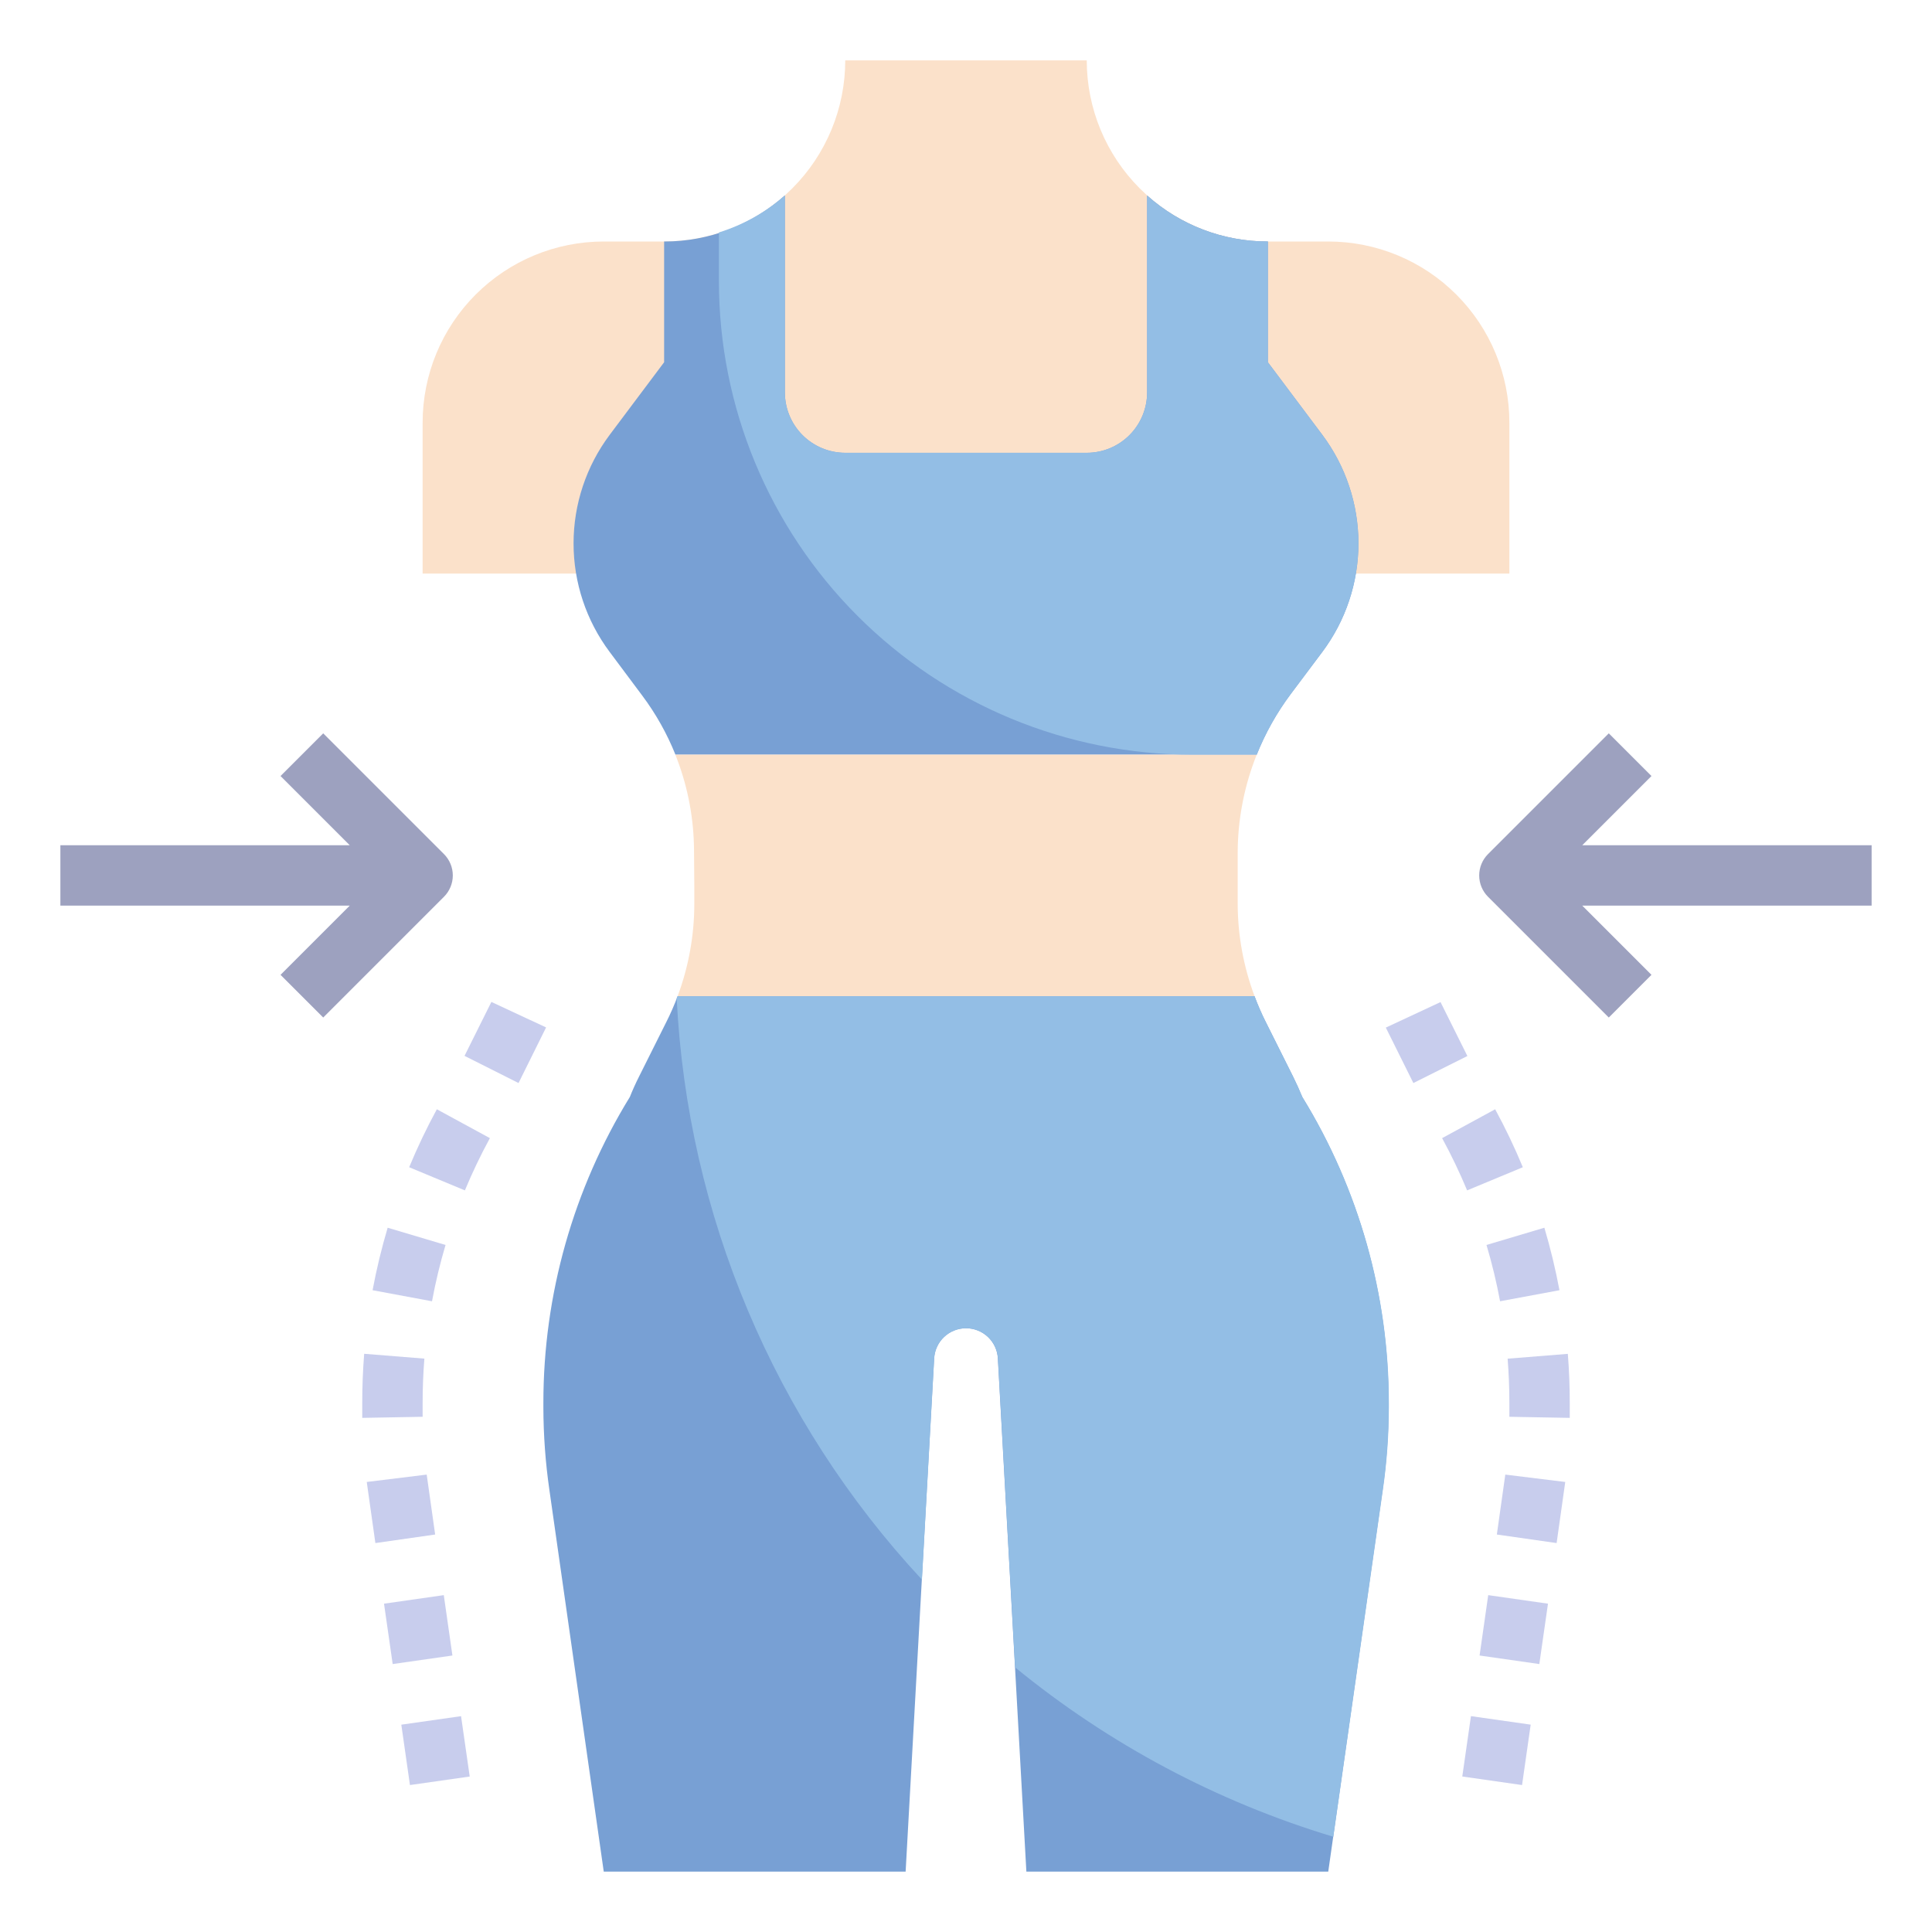 <svg width="512" height="512" viewBox="0 0 512 512" fill="none" xmlns="http://www.w3.org/2000/svg">
<rect x="0" y="0" width="512" height="512" fill="#333333" stroke="none"/>
<g clip-path="url(#clip0_185_13)">
<rect width="512" height="512" fill="white"/>
<path d="M288 16C288 28.73 293.057 40.939 302.059 49.941C311.061 58.943 323.27 64 336 64H352C364.73 64 376.939 69.057 385.941 78.059C394.943 87.061 400 99.27 400 112V152H112V112C112 99.27 117.057 87.061 126.059 78.059C135.061 69.057 147.27 64 160 64H176C188.73 64 200.939 58.943 209.941 49.941C218.943 40.939 224 28.73 224 16H288Z" fill="#FBE1CA"/>
<path d="M333.04 200H179C176.762 194.417 173.804 189.151 170.2 184.336C167.6 180.84 164.48 176.672 161.568 172.776C155.353 164.47 151.996 154.374 152 144C152 133.614 155.369 123.509 161.6 115.2L176 96V64C187.808 64.022 199.207 59.674 208 51.792V104C208 108.243 209.686 112.313 212.686 115.314C215.687 118.314 219.757 120 224 120H288C292.243 120 296.313 118.314 299.314 115.314C302.314 112.313 304 108.243 304 104V51.816C312.798 59.686 324.195 64.026 336 64V96L350.4 115.2C356.627 123.511 359.995 133.615 360 144C359.995 154.385 356.627 164.489 350.4 172.8L342.048 183.928C338.356 188.869 335.328 194.272 333.04 200Z" fill="#78A0D4"/>
<path d="M332.472 264H179.576C182.51 256.136 184.009 247.809 184 239.416V235.056L183.92 225.096C183.85 217.018 182.366 209.014 179.536 201.448C179.359 200.979 179.178 200.513 178.992 200.048L179.136 200H333.04L332.48 201.448C329.526 209.328 328.009 217.673 328 226.088V239.416C328.008 247.812 329.527 256.138 332.472 264Z" fill="#FBE1CA"/>
<path d="M272 496L264.44 360C264.325 357.839 263.386 355.805 261.816 354.317C260.245 352.828 258.164 351.999 256 352C253.836 351.999 251.753 352.828 250.181 354.316C248.61 355.804 247.669 357.839 247.552 360L240 496H160L145.6 394.888C144.551 387.639 144.016 380.325 144 373V371.76C144 343.146 151.931 315.091 166.912 290.712C167.632 288.904 168.432 287.128 169.312 285.384L176.584 270.84C177.706 268.617 178.705 266.333 179.576 264H332.464C333.33 266.333 334.324 268.616 335.44 270.84L342.712 285.384C343.581 287.128 344.381 288.904 345.112 290.712C360.085 315.096 368.008 343.153 368 371.768V373C367.987 380.325 367.453 387.639 366.4 394.888L352 496H272Z" fill="#78A0D4"/>
<path d="M85.656 194.344L74.344 205.656L92.688 224H16V240H92.688L74.344 258.344L85.656 269.656L117.656 237.656C119.156 236.156 119.998 234.121 119.998 232C119.998 229.878 119.156 227.844 117.656 226.344L85.656 194.344ZM496 224H419.312L437.656 205.656L426.344 194.344L394.344 226.344C392.844 227.844 392.002 229.878 392.002 232C392.002 234.121 392.844 236.156 394.344 237.656L426.344 269.656L437.656 258.344L419.312 240H496V224Z" fill="#9DA1BF"/>
<path d="M403.36 473.056L387.52 470.792L389.816 454.792L405.648 457.048L403.36 473.056ZM407.936 440.992L392.104 438.728L394.392 422.728L410.232 424.992L407.936 440.992ZM412.52 408.928L396.68 406.664L398.92 390.784L414.808 392.736L412.52 408.928ZM416 375.752L400 375.464V371.768C400 367.842 399.845 363.941 399.536 360.064L415.488 358.784C415.835 363.098 416.005 367.429 416 371.776V375.752ZM397.536 344.848C396.599 339.814 395.397 334.834 393.936 329.928L409.272 325.36C410.891 330.807 412.226 336.334 413.272 341.92L397.536 344.848ZM388.8 315.464C386.832 310.736 384.621 306.114 382.176 301.616L396.232 293.968C398.944 298.956 401.392 304.083 403.568 309.328L388.8 315.464ZM374.56 287.016L367.256 272.32L381.752 265.56L388.872 279.856L374.56 287.016ZM108.64 473.056L106.352 457.056L122.184 454.8L124.48 470.8L108.64 473.056ZM104.064 440.992L101.768 424.992L117.608 422.728L119.896 438.728L104.064 440.992ZM99.48 408.928L97.192 392.736L113.08 390.784L115.32 406.664L99.48 408.928ZM96 375.752V371.752C96 367.416 96.168 363.08 96.512 358.768L112.464 360.048C112.155 363.941 112 367.845 112 371.76V375.464L96 375.752ZM114.464 344.848L98.736 341.92C99.782 336.334 101.117 330.807 102.736 325.36L118.072 329.928C116.616 334.834 115.42 339.815 114.488 344.848H114.464ZM123.2 315.464L108.432 309.328C110.608 304.083 113.056 298.956 115.768 293.968L129.824 301.616C127.379 306.114 125.168 310.736 123.2 315.464ZM137.416 287.016L123.104 279.816L130.224 265.52L144.72 272.28L137.416 287.016Z" fill="#C8CDED"/>
<path d="M342.712 285.384L335.44 270.84C334.324 268.616 333.33 266.333 332.464 264H179.576C179.504 264.192 179.408 264.376 179.328 264.568C182.174 321.969 205.19 376.523 244.32 418.616L247.576 360C247.691 357.838 248.631 355.803 250.202 354.314C251.773 352.825 253.855 351.994 256.02 351.994C258.185 351.994 260.267 352.825 261.838 354.314C263.409 355.803 264.349 357.838 264.464 360L269.016 441.872C293.9 462.235 322.556 477.488 353.344 486.76L366.464 394.904C367.517 387.655 368.051 380.341 368.064 373.016V371.784C368.062 343.166 360.128 315.109 345.144 290.728C344.381 288.909 343.571 287.128 342.712 285.384ZM342.072 183.928L350.4 172.8C356.631 164.491 360 154.386 360 144C360 133.614 356.631 123.509 350.4 115.2L336 96V64C324.195 64.029 312.797 59.689 304 51.816V104C304 108.243 302.314 112.313 299.314 115.314C296.313 118.314 292.243 120 288 120H224C219.757 120 215.687 118.314 212.686 115.314C209.686 112.313 208 108.243 208 104V51.792C202.93 56.257 196.973 59.599 190.52 61.6V74.496C190.518 107.778 203.737 139.698 227.268 163.235C250.8 186.771 282.718 199.996 316 200H333.04C335.335 194.271 338.372 188.868 342.072 183.928Z" fill="#93BEE5"/>
</g>
<defs>
<clipPath id="clip0_185_13">
<rect width="512" height="512" fill="white"/>
</clipPath>
</defs>
</svg>
